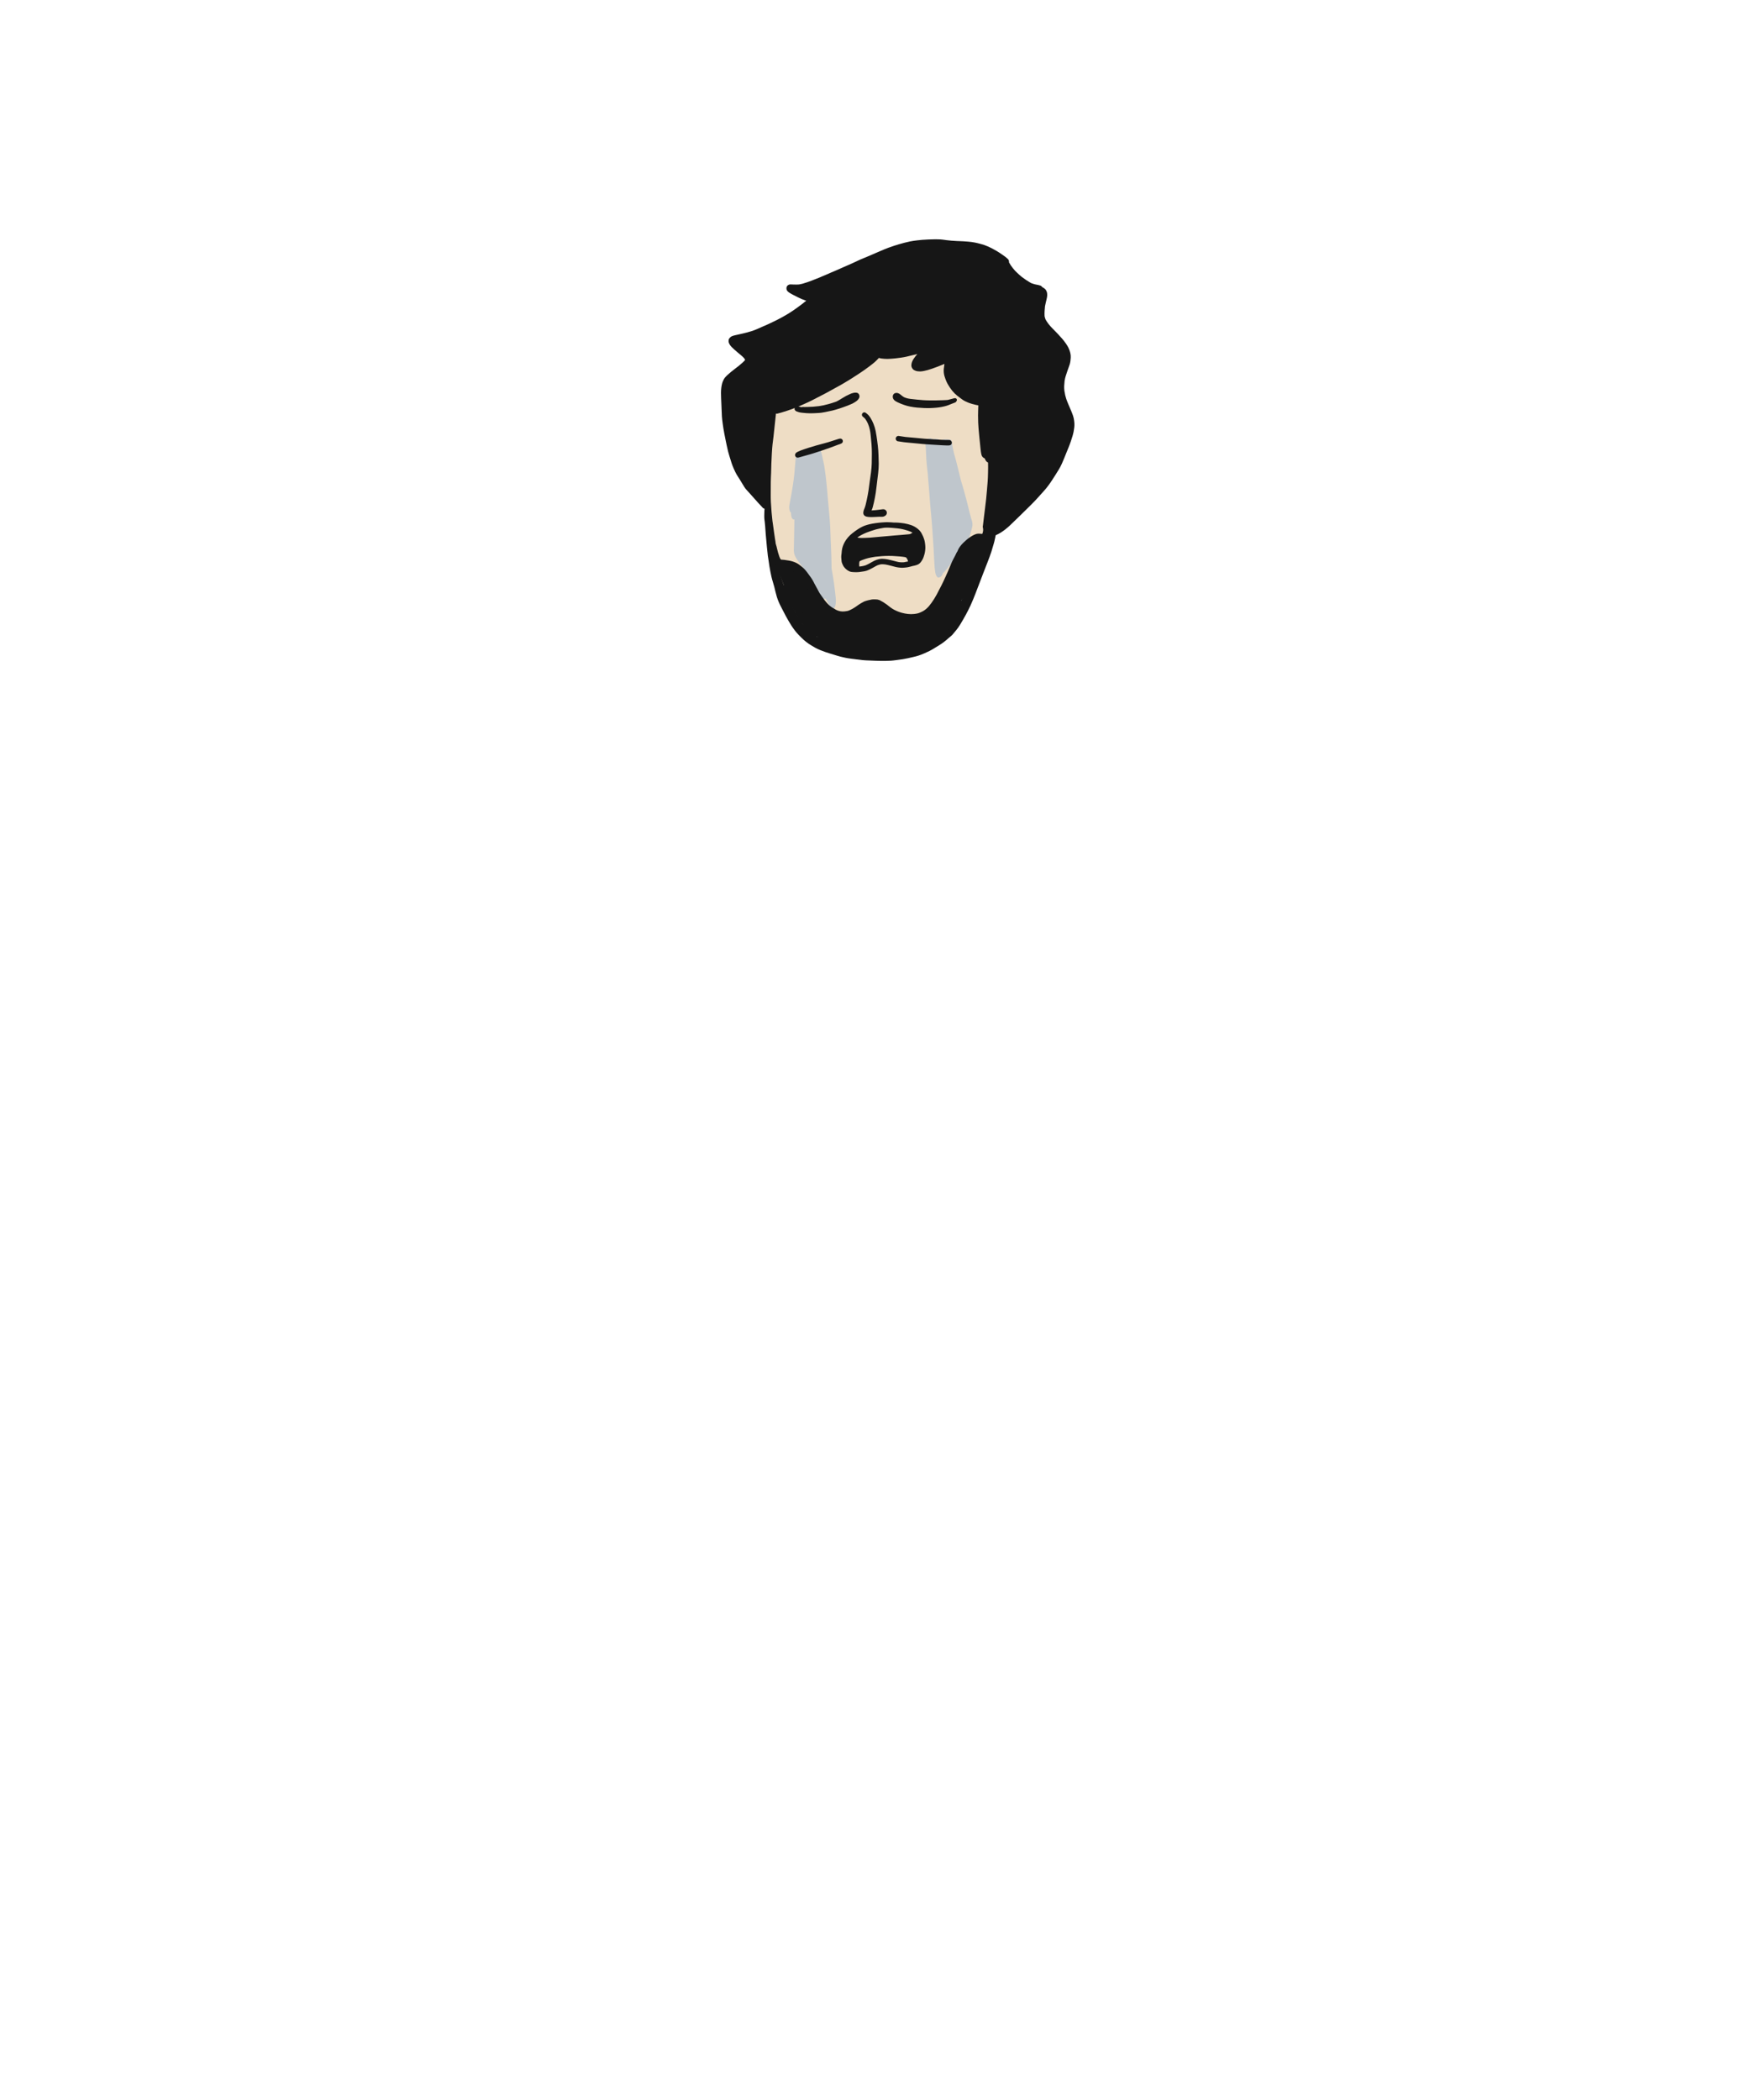 <?xml version="1.0" encoding="UTF-8"?>
<svg width="500px" height="600px" viewBox="0 0 500 600" version="1.1" xmlns="http://www.w3.org/2000/svg" xmlns:xlink="http://www.w3.org/1999/xlink">
    <!-- Generator: Sketch 63.1 (92452) - https://sketch.com -->
    <title>cryingloudly</title>
    <desc>Created with Sketch.</desc>
    <g id="cryingloudly" stroke="none" stroke-width="1" fill="none" fill-rule="evenodd">
        <path d="M254.071,95.26 C264.656,93.94 275.554,97.643 286.767,106.372 C288.402,120.981 288.53,132.838 287.152,141.943 C285.084,155.601 269.376,189.334 248.52,186.758 C232.369,184.763 220.563,163.65 219.655,157.205 C218.782,151.014 218.782,136.861 219.655,114.745 C232.014,103.076 243.486,96.581 254.071,95.26 Z" id="Path-8" fill="#EEDDC5"></path>
        <g id="Group" transform="translate(225, 112)">
            <path d="M8.144,15.605 C8.071,15.756 8.001,15.911 7.935,16.066 C7.909,16.171 7.885,16.275 7.861,16.38 C7.837,16.479 7.814,16.577 7.792,16.676 C7.78,16.675 7.769,16.675 7.757,16.675 C7.595,16.675 7.454,16.777 7.342,16.917 C7.283,16.889 7.223,16.871 7.165,16.867 C7.057,16.86 6.963,16.865 6.855,16.881 C6.739,16.897 6.622,16.914 6.507,16.93 C6.233,16.971 5.96,17.022 5.687,17.072 C5.167,17.167 4.65,17.275 4.138,17.415 C3.885,17.484 3.632,17.573 3.396,17.694 C3.379,17.702 3.362,17.714 3.345,17.728 C3.322,17.707 3.298,17.688 3.272,17.671 C3.032,17.512 2.763,17.631 2.629,17.895 C2.495,18.16 2.393,18.39 2.361,18.699 C2.351,18.8 2.34,18.898 2.331,18.997 C2.32,19.126 2.308,19.255 2.297,19.384 C2.268,19.706 2.241,20.028 2.213,20.349 C2.163,20.926 2.117,21.503 2.071,22.08 C1.98,23.188 1.877,24.301 1.716,25.4 C1.544,26.566 1.376,27.737 1.171,28.897 C1.075,29.435 0.968,29.97 0.863,30.506 C0.783,30.919 0.717,31.333 0.642,31.746 C0.608,31.931 0.578,32.117 0.542,32.301 L0.56,32.223 C0.483,32.622 0.461,33.017 0.527,33.44 C0.578,33.766 0.705,34.299 1.007,34.486 C1.008,34.577 1.011,34.667 1.017,34.757 C1.014,35.096 1.062,35.425 1.161,35.746 C1.273,36.067 1.435,36.38 1.768,36.431 C1.771,36.432 1.774,36.432 1.777,36.433 C1.844,36.443 1.906,36.427 1.964,36.394 C1.95,37.404 1.939,38.415 1.92,39.425 C1.898,40.554 1.88,41.685 1.859,42.814 C1.849,43.338 1.84,43.861 1.825,44.383 C1.82,44.579 1.812,44.774 1.805,44.97 C1.795,45.26 1.826,45.55 1.861,45.838 C1.978,46.787 2.481,47.507 2.983,48.243 C3.243,48.624 3.506,49.002 3.792,49.359 C4.116,49.763 4.432,50.169 4.735,50.591 C5.294,51.368 5.824,52.181 6.303,53.022 C6.535,53.431 6.742,53.861 6.952,54.284 C7.155,54.692 7.352,55.104 7.543,55.519 C7.648,55.755 7.751,55.993 7.848,56.233 C7.974,56.543 8.078,56.861 8.21,57.167 C8.369,57.537 8.525,57.935 8.77,58.246 C8.955,58.48 9.144,58.707 9.382,58.874 C9.446,58.917 9.519,58.946 9.589,58.971 C9.8,59.048 9.998,59.12 10.217,59.151 C10.333,59.167 10.454,59.154 10.569,59.134 C10.679,59.115 10.79,59.071 10.895,59.025 C10.958,59.143 11.02,59.261 11.082,59.378 C11.306,59.8 11.541,60.214 11.781,60.624 C11.893,60.814 12.005,61.005 12.118,61.193 C12.182,61.297 12.245,61.402 12.315,61.502 C12.455,61.706 12.674,62.047 12.95,61.995 C13.036,61.964 13.123,61.933 13.209,61.902 C13.403,61.73 13.537,61.513 13.611,61.248 C13.899,60.349 13.848,59.345 13.743,58.412 C13.708,58.114 13.677,57.815 13.64,57.517 C13.561,56.875 13.484,56.233 13.408,55.591 C13.282,54.519 13.118,53.456 12.935,52.394 C12.818,51.713 12.698,51.032 12.584,50.35 C12.587,49.929 12.584,49.51 12.576,49.091 C12.552,47.892 12.539,46.695 12.475,45.497 C12.417,44.389 12.375,43.281 12.334,42.172 C12.287,40.944 12.259,39.714 12.2,38.485 C12.138,37.158 12.017,35.833 11.899,34.51 C11.801,33.4 11.695,32.292 11.59,31.184 C11.481,30.043 11.413,28.899 11.299,27.76 C11.173,26.504 11.075,25.24 10.908,23.99 C10.82,23.336 10.734,22.681 10.641,22.028 C10.591,21.683 10.54,21.34 10.484,20.997 C10.435,20.694 10.37,20.395 10.3,20.097 C10.177,19.526 10.055,18.955 9.925,18.386 C9.931,18.413 9.938,18.441 9.944,18.469 C9.909,18.314 9.873,18.159 9.837,18.004 C9.808,17.876 9.779,17.748 9.749,17.62 C9.594,16.938 9.465,16.215 9.142,15.6 C9.031,15.391 8.869,15.273 8.656,15.246 C8.438,15.28 8.254,15.372 8.144,15.605" id="Fill-1" fill="#93B1D2" opacity="0.514"></path>
            <path d="M44.503,50.267 C44.502,50.261 44.502,50.256 44.502,50.251 C44.502,50.258 44.503,50.264 44.503,50.271 C44.503,50.27 44.503,50.268 44.503,50.267 M45.846,42.741 C45.863,42.81 45.879,42.879 45.896,42.948 C45.895,42.951 45.895,42.953 45.894,42.957 L45.885,42.975 C45.88,42.985 45.875,42.994 45.869,43.004 C45.862,42.916 45.854,42.829 45.846,42.741 M41.071,35.409 C41.084,35.564 41.096,35.721 41.109,35.876 C41.096,35.721 41.084,35.565 41.071,35.409 M40.606,13.26 C40.585,13.272 40.564,13.287 40.545,13.302 C40.43,13.291 40.317,13.291 40.215,13.319 C39.989,13.385 39.936,13.425 39.776,13.608 C39.674,13.724 39.623,13.868 39.555,14.004 C39.458,14.199 39.419,14.658 39.424,14.863 C39.43,15.091 39.452,15.316 39.471,15.544 C39.489,15.762 39.508,15.981 39.528,16.2 C39.584,17.169 39.604,18.139 39.658,19.108 C39.721,20.218 39.847,21.327 39.972,22.431 C40.009,22.759 40.047,23.086 40.086,23.414 C40.13,24.267 40.202,25.119 40.279,25.97 C40.343,26.673 40.4,27.376 40.458,28.078 C40.457,28.072 40.456,28.065 40.455,28.058 C40.642,30.675 40.855,33.287 41.111,35.899 C41.183,36.808 41.255,37.717 41.334,38.627 C41.486,40.623 41.615,42.621 41.733,44.619 C41.792,45.614 41.834,46.61 41.888,47.605 C41.95,48.742 41.99,49.881 42.146,51.01 C42.239,51.686 42.32,52.454 42.87,52.926 C43.005,53.042 43.174,53.019 43.323,52.975 C43.465,52.932 43.628,52.892 43.749,52.799 C44.108,52.524 44.338,52.112 44.442,51.675 C44.486,51.661 44.534,51.639 44.592,51.608 C44.704,51.546 44.783,51.415 44.874,51.32 C44.83,51.366 44.785,51.412 44.741,51.459 C45.923,50.223 46.813,48.742 47.978,47.49 C48.322,47.141 48.676,46.8 49.006,46.437 C49.359,46.049 49.659,45.629 49.958,45.199 C50.244,44.786 50.515,44.363 50.78,43.937 C51.102,43.421 51.334,42.841 51.571,42.282 C51.765,41.825 51.954,41.367 52.119,40.897 C52.275,40.456 52.391,40.001 52.517,39.55 C52.68,38.964 52.859,38.408 52.849,37.791 C52.843,37.418 52.795,37.053 52.666,36.702 C52.653,36.668 52.642,36.634 52.632,36.6 C52.602,36.491 52.562,36.385 52.526,36.277 C52.41,35.933 52.328,35.577 52.233,35.226 C52.113,34.771 51.994,34.317 51.874,33.862 C51.765,33.419 51.668,32.974 51.559,32.531 C51.409,31.913 51.248,31.296 51.086,30.68 C51.088,30.686 51.089,30.692 51.09,30.697 C51.088,30.688 51.086,30.68 51.084,30.671 C51.073,30.632 51.063,30.594 51.053,30.556 C51.057,30.569 51.06,30.582 51.064,30.596 C50.818,29.646 50.564,28.699 50.293,27.755 C50.044,26.887 49.764,26.029 49.523,25.157 C49.222,23.911 48.91,22.668 48.61,21.421 C48.433,20.684 48.254,19.949 48.05,19.218 C47.896,18.665 47.726,18.114 47.574,17.559 C47.312,16.482 47.112,15.385 46.927,14.292 C46.897,14.117 46.809,13.819 46.658,13.635 C46.562,13.642 46.462,13.635 46.363,13.615 C46.347,13.612 46.332,13.609 46.316,13.605 C46.266,13.599 46.217,13.592 46.168,13.586 L46.22,13.593 C46.039,13.57 45.859,13.545 45.678,13.519 C45.433,13.506 45.187,13.505 44.943,13.523 C44.732,13.564 44.521,13.578 44.309,13.578 C44.294,13.71 44.288,13.842 44.289,13.975 C44.204,13.9 44.104,13.851 43.986,13.857 C43.713,13.869 43.546,14.065 43.427,14.285 C43.395,14.11 43.351,13.936 43.299,13.772 C43.271,13.681 43.237,13.594 43.199,13.509 C42.809,13.472 42.421,13.421 42.034,13.364 C42.007,13.416 41.98,13.476 41.952,13.551 C41.946,13.566 41.941,13.581 41.936,13.595 C41.82,13.501 41.684,13.457 41.533,13.417 C41.423,13.388 41.312,13.373 41.201,13.363 C41.095,13.259 40.981,13.186 40.847,13.186 C40.774,13.186 40.694,13.208 40.606,13.26" id="Fill-3" fill="#93B1D2" opacity="0.514"></path>
            <path d="M32.816,1.159 C32.823,1.164 32.831,1.17 32.838,1.175 C32.831,1.17 32.823,1.164 32.816,1.159 M32.635,1.021 C32.652,1.034 32.669,1.048 32.687,1.061 C32.669,1.048 32.652,1.034 32.635,1.021 M32.553,0.958 C32.562,0.965 32.572,0.972 32.581,0.98 C32.579,0.977 32.576,0.975 32.573,0.973 C32.566,0.968 32.56,0.963 32.553,0.958 M30.829,0.297 C30.448,0.39 30.181,0.69 30.098,1.068 C30.009,1.476 30.131,1.901 30.4,2.216 C30.686,2.552 31.097,2.766 31.492,2.955 C32.078,3.234 32.689,3.478 33.303,3.69 C33.88,3.889 34.469,4.062 35.071,4.171 C35.72,4.287 36.374,4.397 37.031,4.452 C37.685,4.507 38.337,4.552 38.993,4.58 C40.223,4.635 41.46,4.596 42.684,4.468 C43.625,4.37 44.569,4.196 45.477,3.927 C45.917,3.796 46.337,3.602 46.762,3.433 C46.959,3.354 47.157,3.276 47.356,3.202 C47.454,3.166 47.552,3.129 47.649,3.093 C47.828,3.026 48.02,2.965 48.149,2.817 C48.2,2.758 48.242,2.693 48.27,2.624 C48.321,2.565 48.359,2.494 48.387,2.419 C48.465,2.205 48.343,1.952 48.154,1.841 C47.84,1.658 47.44,1.832 47.122,1.922 C46.692,2.044 46.259,2.153 45.826,2.261 C45.679,2.277 45.533,2.291 45.386,2.299 C45.056,2.317 44.726,2.336 44.396,2.346 C43.74,2.366 43.085,2.386 42.428,2.398 C41.843,2.408 41.256,2.41 40.671,2.4 C40.036,2.39 39.403,2.377 38.769,2.332 C37.554,2.246 36.342,2.113 35.133,1.971 C34.819,1.928 34.505,1.882 34.198,1.802 C33.926,1.731 33.66,1.631 33.397,1.529 C33.215,1.442 33.049,1.333 32.887,1.213 C32.801,1.145 32.713,1.08 32.626,1.014 C32.401,0.834 32.182,0.641 31.934,0.491 C31.698,0.349 31.412,0.262 31.13,0.262 C31.028,0.262 30.927,0.274 30.829,0.297" id="Fill-213" fill="#161616"></path>
            <path d="M19.402,0.183 C19.202,0.186 18.996,0.223 18.799,0.262 C18.441,0.333 18.113,0.479 17.778,0.621 C17.797,0.613 17.816,0.605 17.835,0.597 C17.066,0.925 16.328,1.329 15.624,1.779 C15.25,2.019 14.869,2.246 14.481,2.463 C14.301,2.563 14.118,2.656 13.933,2.745 C13.808,2.789 13.683,2.832 13.557,2.875 C13.254,2.979 12.951,3.086 12.642,3.178 C12.296,3.28 11.948,3.379 11.601,3.48 C10.742,3.728 9.864,3.897 8.982,4.037 C8.938,4.042 8.894,4.046 8.851,4.05 C8.328,4.102 7.805,4.17 7.281,4.21 C6.723,4.251 6.164,4.267 5.604,4.282 C5.359,4.288 5.112,4.297 4.867,4.29 C4.728,4.286 4.589,4.282 4.45,4.279 C4.329,4.276 4.209,4.284 4.089,4.307 C4.041,4.313 3.995,4.325 3.951,4.344 C3.802,4.315 3.655,4.28 3.509,4.235 C3.406,4.203 3.303,4.169 3.203,4.131 C3.16,4.115 3.118,4.099 3.075,4.085 C2.9,4.03 2.744,4.056 2.569,4.08 C2.391,4.104 2.212,4.273 2.125,4.42 C2.035,4.575 1.98,4.818 2.051,4.991 C2.111,5.138 2.129,5.21 2.244,5.324 C2.302,5.382 2.385,5.439 2.461,5.481 C2.528,5.517 2.597,5.547 2.668,5.572 C2.864,5.658 3.069,5.724 3.276,5.779 C3.63,5.873 3.997,5.908 4.361,5.948 C5.052,6.026 5.749,6.082 6.446,6.087 C7.142,6.093 7.839,6.052 8.534,6.015 C8.914,5.994 9.295,5.975 9.673,5.922 C10.019,5.873 10.361,5.81 10.705,5.747 C11.405,5.617 12.103,5.47 12.797,5.306 C13.445,5.153 14.081,4.951 14.718,4.756 C15.425,4.538 16.116,4.281 16.809,4.024 C17.16,3.894 17.511,3.759 17.854,3.609 C18.173,3.469 18.494,3.335 18.8,3.169 C19.107,3.004 19.4,2.825 19.679,2.616 C19.816,2.514 19.943,2.407 20.061,2.284 C20.148,2.193 20.221,2.088 20.295,1.988 C20.407,1.837 20.494,1.674 20.54,1.49 C20.614,1.198 20.544,0.888 20.399,0.63 C20.281,0.422 20.039,0.264 19.809,0.218 C19.687,0.193 19.564,0.183 19.44,0.183 C19.428,0.183 19.415,0.183 19.402,0.183" id="Fill-215" fill="#161616"></path>
            <path d="M15.09,13.312 C14.881,13.316 14.683,13.372 14.487,13.434 C14.295,13.494 14.104,13.554 13.913,13.615 C13.521,13.739 13.129,13.867 12.737,13.993 C12.388,14.104 12.039,14.215 11.69,14.325 C11.298,14.449 10.897,14.549 10.502,14.66 C9.724,14.878 8.941,15.077 8.163,15.293 C7.47,15.487 6.781,15.696 6.095,15.916 C5.628,16.066 5.158,16.209 4.695,16.374 C4.417,16.474 4.138,16.573 3.859,16.673 C3.587,16.77 3.321,16.892 3.06,17.013 C2.928,17.074 2.798,17.141 2.672,17.215 C2.593,17.272 2.514,17.332 2.437,17.393 C2.379,17.468 2.321,17.543 2.263,17.619 C2.194,17.737 2.16,17.865 2.159,18.002 C2.16,18.14 2.194,18.268 2.263,18.386 C2.33,18.5 2.421,18.591 2.536,18.658 C2.724,18.769 2.913,18.773 3.121,18.735 C3.3,18.703 3.479,18.638 3.655,18.589 C3.841,18.538 4.028,18.485 4.214,18.433 C4.587,18.328 4.96,18.223 5.332,18.117 C6.031,17.917 6.737,17.735 7.429,17.51 C8.173,17.267 8.92,17.027 9.663,16.781 C10.508,16.5 11.347,16.21 12.186,15.912 C12.948,15.641 13.703,15.35 14.458,15.06 C14.798,14.953 15.15,14.848 15.458,14.673 C15.743,14.513 15.88,14.161 15.794,13.849 C15.709,13.542 15.419,13.312 15.099,13.312 C15.096,13.312 15.093,13.312 15.09,13.312" id="Fill-237" fill="#161616"></path>
            <path d="M31.302,12.656 C31.128,12.757 30.999,12.925 30.946,13.119 C30.891,13.319 30.919,13.538 31.024,13.717 C31.118,13.878 31.298,14.039 31.487,14.074 C32.078,14.18 32.671,14.259 33.265,14.34 C33.685,14.397 34.104,14.433 34.527,14.468 C35.424,14.543 36.318,14.631 37.214,14.721 C37.986,14.8 38.761,14.883 39.537,14.931 C40.357,14.983 41.179,15.03 41.999,15.085 C42.759,15.137 43.519,15.185 44.279,15.221 C44.648,15.239 45.016,15.255 45.384,15.268 C45.725,15.28 46.058,15.29 46.395,15.23 C46.525,15.193 46.639,15.127 46.735,15.031 C46.879,14.888 46.961,14.69 46.961,14.486 C46.961,14.073 46.61,13.707 46.19,13.715 C45.5,13.731 44.812,13.699 44.123,13.662 C43.318,13.618 42.513,13.565 41.709,13.515 C40.866,13.463 40.021,13.419 39.179,13.352 C38.345,13.284 37.514,13.201 36.681,13.116 C35.689,13.016 34.695,12.931 33.7,12.847 C33.099,12.765 32.498,12.686 31.9,12.578 C31.825,12.564 31.752,12.556 31.681,12.556 C31.551,12.556 31.426,12.583 31.302,12.656" id="Fill-239" fill="#161616"></path>
            <path d="M20.521,49.877 C20.498,49.673 20.485,49.503 20.481,49.34 C20.474,49.103 20.502,48.855 20.527,48.637 C20.544,48.547 20.566,48.459 20.592,48.375 C20.82,48.229 21.079,48.122 21.33,48.018 L21.363,48.004 L21.483,47.961 C22.037,47.759 22.61,47.551 23.193,47.423 C23.503,47.356 23.87,47.278 24.238,47.213 C24.541,47.158 24.846,47.111 25.151,47.064 C25.703,47.003 26.357,46.935 27.024,46.892 C27.657,46.851 28.308,46.83 28.959,46.829 C29.275,46.829 29.613,46.83 29.952,46.844 C30.2,46.854 30.448,46.872 30.696,46.89 L30.881,46.904 C31.029,46.914 31.177,46.923 31.325,46.933 C31.805,46.963 32.301,46.994 32.787,47.057 L32.766,47.054 L32.787,47.057 L32.787,47.057 L32.844,47.065 L32.872,47.069 L32.831,47.059 L32.905,47.073 L32.98,47.082 L32.985,47.084 L33.03,47.09 L33.046,47.092 C33.045,47.092 33.044,47.092 33.044,47.092 L33.044,47.092 L33.065,47.093 L33.064,47.094 C33.063,47.094 33.056,47.093 33.054,47.093 C33.053,47.093 33.053,47.093 33.053,47.093 C33.053,47.093 33.053,47.093 33.053,47.093 L33.064,47.095 L33.064,47.095 L33.088,47.098 L33.068,47.091 C33.068,47.091 33.091,47.094 33.09,47.094 L33.109,47.101 L33.147,47.106 C33.362,47.134 33.585,47.164 33.791,47.232 C33.813,47.244 33.836,47.256 33.858,47.27 C33.91,47.318 33.959,47.37 34.007,47.424 C34.091,47.538 34.187,47.675 34.265,47.828 C34.332,48.006 34.391,48.2 34.445,48.421 L34.329,48.44 C34.251,48.454 34.173,48.468 34.095,48.482 C33.901,48.519 33.708,48.557 33.514,48.595 L33.252,48.646 C33.105,48.655 32.957,48.66 32.809,48.66 L32.782,48.66 C32.748,48.66 32.714,48.66 32.679,48.661 L32.656,48.661 L32.633,48.661 C32.556,48.661 32.478,48.661 32.402,48.654 C32.269,48.643 32.137,48.632 32.004,48.622 C31.901,48.606 31.798,48.59 31.695,48.574 C31.593,48.558 31.492,48.533 31.391,48.508 L31.274,48.479 C31.049,48.427 30.827,48.368 30.605,48.308 L30.431,48.262 C30.213,48.204 29.994,48.15 29.775,48.096 L29.571,48.045 L29.369,47.994 C29.178,47.944 28.98,47.893 28.783,47.857 L28.554,47.816 L28.324,47.774 C28.173,47.747 28.015,47.73 27.863,47.715 C27.8,47.708 27.737,47.702 27.674,47.695 C27.464,47.671 27.254,47.658 27.048,47.658 C26.977,47.658 26.906,47.66 26.835,47.663 C26.419,47.68 25.971,47.772 25.467,47.944 C25.006,48.1 24.58,48.321 24.082,48.605 C23.8,48.766 23.517,48.924 23.232,49.081 C22.931,49.247 22.619,49.385 22.272,49.535 C21.849,49.691 21.394,49.757 20.953,49.821 L20.828,49.839 L20.751,49.849 C20.674,49.859 20.598,49.868 20.521,49.877 M21.201,41.705 C20.878,41.705 20.612,41.692 20.364,41.665 C20.202,41.638 20.079,41.612 19.967,41.581 L19.994,41.565 L20.101,41.486 C20.404,41.262 20.749,41.045 21.158,40.825 C21.576,40.6 22.018,40.409 22.446,40.224 L22.549,40.18 C23.398,39.862 24.167,39.581 24.96,39.355 L25.11,39.311 C25.249,39.27 25.392,39.228 25.535,39.196 L26.294,39.025 C26.624,38.95 26.966,38.896 27.296,38.844 L27.518,38.809 L27.651,38.793 L27.783,38.777 C27.974,38.769 28.166,38.762 28.358,38.755 C28.402,38.753 28.444,38.753 28.486,38.753 C28.62,38.753 28.754,38.759 28.888,38.766 C28.965,38.77 29.042,38.774 29.118,38.776 C29.365,38.784 29.589,38.796 29.804,38.813 C30.355,38.854 30.9,38.909 31.407,38.963 L31.905,39.03 L32.195,39.068 L32.195,39.067 L32.199,39.069 L32.248,39.075 L32.351,39.098 L32.427,39.114 L32.653,39.159 L32.879,39.204 C33.041,39.236 33.203,39.279 33.359,39.32 L33.48,39.353 C34.067,39.506 34.593,39.676 35.087,39.871 C35.309,39.97 35.523,40.078 35.72,40.191 L35.692,40.213 C35.52,40.332 35.318,40.444 35.077,40.555 C34.993,40.586 34.919,40.608 34.844,40.624 C34.403,40.673 33.952,40.712 33.517,40.75 C33.263,40.772 33.01,40.794 32.756,40.818 C32.293,40.862 31.821,40.897 31.364,40.932 C31.115,40.95 30.867,40.969 30.619,40.989 C30.015,41.038 29.402,41.097 28.809,41.154 C27.989,41.234 27.14,41.316 26.304,41.371 C25.838,41.402 25.366,41.444 24.9,41.498 C24.393,41.557 23.884,41.594 23.453,41.624 C22.984,41.655 22.567,41.675 22.178,41.684 L21.907,41.691 C21.672,41.698 21.436,41.705 21.201,41.705 M28.467,37.197 C28.451,37.197 28.436,37.197 28.421,37.197 L28.155,37.206 L27.888,37.216 C27.289,37.236 26.684,37.296 26.098,37.354 L26.064,37.357 C25.464,37.416 24.878,37.511 24.23,37.619 C24.133,37.636 24.036,37.657 23.939,37.678 C23.888,37.69 23.837,37.701 23.786,37.711 L23.67,37.734 C23.583,37.751 23.496,37.767 23.41,37.79 L23.317,37.814 C22.924,37.918 22.517,38.025 22.125,38.168 C21.815,38.281 21.527,38.408 21.268,38.543 C21.221,38.568 21.173,38.592 21.125,38.616 C21.03,38.664 20.934,38.713 20.842,38.766 L20.659,38.874 C20.479,38.979 20.293,39.087 20.116,39.205 C19.898,39.349 19.611,39.541 19.329,39.745 C19.035,39.958 18.751,40.18 18.462,40.409 C17.591,41.098 16.859,41.951 16.343,42.876 C16.163,43.198 16.002,43.556 15.834,44.004 C15.686,44.394 15.587,44.822 15.52,45.35 C15.481,45.657 15.458,45.956 15.442,46.207 C15.416,46.352 15.394,46.496 15.379,46.636 C15.34,46.989 15.347,47.353 15.399,47.749 C15.399,47.749 15.399,47.777 15.399,47.777 C15.405,47.986 15.425,48.201 15.462,48.432 C15.492,48.621 15.548,48.808 15.643,49.04 C15.742,49.279 15.832,49.473 15.926,49.652 C16.025,49.838 16.163,50.006 16.297,50.169 L16.333,50.213 C16.469,50.378 16.635,50.537 16.84,50.699 C16.97,50.824 17.134,50.94 17.359,51.062 C17.523,51.166 17.708,51.254 17.926,51.33 C18.091,51.388 18.268,51.407 18.44,51.425 C18.608,51.443 18.762,51.452 18.918,51.461 C19.157,51.474 19.376,51.481 19.587,51.481 C19.952,51.481 20.284,51.461 20.603,51.422 C21.112,51.358 21.539,51.3 21.969,51.222 C22.203,51.179 22.428,51.122 22.64,51.053 C22.771,51.01 22.899,50.951 23.023,50.894 C23.068,50.874 23.113,50.853 23.158,50.834 L23.205,50.813 C23.352,50.747 23.499,50.681 23.644,50.611 C23.932,50.469 24.223,50.315 24.509,50.152 L24.668,50.061 C25.004,49.869 25.352,49.67 25.711,49.508 C26.026,49.385 26.355,49.291 26.689,49.231 C26.802,49.22 26.918,49.215 27.042,49.215 C27.345,49.215 27.637,49.245 27.961,49.282 L28.048,49.297 C28.268,49.337 28.496,49.377 28.717,49.432 L29.124,49.534 L29.53,49.635 C29.848,49.716 30.165,49.798 30.483,49.883 C30.592,49.913 30.702,49.94 30.812,49.966 C30.857,49.976 30.901,49.987 30.946,49.999 C31.047,50.024 31.151,50.05 31.255,50.066 L31.492,50.103 L31.73,50.14 C31.901,50.167 32.076,50.18 32.246,50.193 L32.365,50.203 C32.486,50.212 32.614,50.217 32.744,50.217 C32.872,50.217 33.005,50.213 33.14,50.204 C33.351,50.19 33.569,50.177 33.786,50.148 L34.021,50.116 L34.256,50.084 C34.346,50.071 34.438,50.05 34.526,50.029 C34.568,50.019 34.609,50.009 34.65,50.001 C34.746,49.98 34.842,49.956 34.938,49.932 C34.993,49.919 35.048,49.905 35.103,49.892 C35.196,49.87 35.289,49.844 35.381,49.818 L35.505,49.784 C35.57,49.766 35.635,49.748 35.7,49.728 C36.144,49.649 36.503,49.562 36.829,49.455 C37.064,49.378 37.277,49.284 37.462,49.175 C37.535,49.133 37.601,49.078 37.664,49.024 L37.729,48.972 C37.782,48.928 37.832,48.882 37.88,48.834 C38.032,48.683 38.165,48.5 38.274,48.341 C38.539,47.959 38.73,47.595 38.859,47.228 C38.969,46.916 39.058,46.606 39.131,46.345 C39.215,46.041 39.278,45.713 39.329,45.311 C39.352,45.133 39.364,44.953 39.375,44.779 L39.381,44.701 C39.398,44.439 39.38,44.171 39.362,43.913 L39.359,43.859 C39.353,43.77 39.342,43.681 39.332,43.593 L39.318,43.464 C39.274,43.052 39.218,42.72 39.141,42.421 C39.109,42.296 39.069,42.173 39.029,42.051 L38.983,41.909 C38.875,41.573 38.749,41.261 38.607,40.983 C38.581,40.931 38.552,40.878 38.522,40.828 C38.488,40.748 38.453,40.668 38.417,40.589 C38.251,40.224 38.006,39.865 37.688,39.524 C37.418,39.233 37.096,38.996 36.734,38.738 C36.407,38.507 36.029,38.306 35.578,38.124 C35.419,38.06 35.253,38.009 35.092,37.959 L35.012,37.934 C34.773,37.861 34.571,37.801 34.364,37.747 C33.702,37.569 33.04,37.481 32.479,37.418 L32.385,37.407 C32.13,37.378 31.867,37.349 31.605,37.336 L31.407,37.326 C31.22,37.316 31.027,37.306 30.838,37.306 C30.8,37.306 30.762,37.306 30.724,37.307 C30.643,37.309 30.563,37.311 30.482,37.313 C30.194,37.288 29.908,37.265 29.621,37.243 C29.414,37.228 29.204,37.222 29,37.216 L28.751,37.208 C28.711,37.207 28.671,37.205 28.63,37.203 C28.576,37.2 28.521,37.197 28.467,37.197" id="Fill-241" fill="#161616"></path>
        </g>
        <g id="Group-77" transform="translate(206, 68)" fill="#161616">
            <g id="Group-76" transform="translate(0, 0.149)">
                <path d="M44.637,57.844 C44.639,57.86 44.642,57.877 44.644,57.894 C44.633,57.818 44.623,57.741 44.613,57.666 C44.621,57.725 44.629,57.784 44.637,57.844 M42.032,53.004 C42.045,53.033 42.057,53.062 42.069,53.091 C42.056,53.063 42.044,53.033 42.032,53.004 M40.462,49.862 C40.333,49.991 40.259,50.169 40.259,50.351 C40.259,50.515 40.326,50.734 40.462,50.84 C40.726,51.047 40.982,51.261 41.201,51.515 C41.532,51.967 41.794,52.459 42.017,52.972 C42.227,53.501 42.415,54.051 42.519,54.611 C42.561,54.849 42.606,55.086 42.651,55.324 C42.681,55.553 42.712,55.782 42.742,56.011 C42.74,55.992 42.737,55.974 42.735,55.956 C42.835,56.888 42.919,57.823 43.002,58.756 C43.082,59.654 43.1,60.557 43.103,61.457 C43.105,62.386 43.092,63.316 43.07,64.244 C43.049,65.114 42.962,65.975 42.857,66.839 C42.721,67.826 42.573,68.81 42.44,69.798 L42.479,69.515 C42.418,69.957 42.359,70.398 42.301,70.839 C42.314,70.745 42.327,70.651 42.34,70.555 C42.277,71.016 42.215,71.477 42.155,71.938 C42.021,72.843 41.848,73.741 41.657,74.637 C41.556,75.115 41.445,75.594 41.329,76.069 C41.235,76.452 41.113,76.815 40.968,77.177 C40.893,77.346 40.818,77.515 40.772,77.694 C40.753,77.764 40.739,77.836 40.724,77.906 C40.694,78.052 40.655,78.234 40.655,78.375 C40.653,78.744 40.829,79.108 41.161,79.294 C41.47,79.467 41.798,79.519 42.146,79.554 C42.646,79.604 43.147,79.594 43.649,79.57 C44.174,79.544 44.697,79.513 45.222,79.496 C45.462,79.489 45.702,79.5 45.942,79.504 C46.117,79.506 46.306,79.491 46.47,79.433 C46.741,79.34 46.861,79.257 47.083,79.079 C47.21,78.952 47.298,78.802 47.346,78.63 C47.418,78.367 47.381,78.08 47.243,77.844 C47.022,77.466 46.594,77.289 46.174,77.36 C45.813,77.39 45.456,77.446 45.098,77.499 C44.764,77.541 44.428,77.583 44.092,77.613 C43.733,77.644 43.372,77.678 43.012,77.693 C43.147,77.398 43.261,77.092 43.345,76.783 C43.591,75.888 43.792,74.985 43.966,74.074 C44.059,73.588 44.149,73.103 44.217,72.615 C44.294,72.058 44.359,71.501 44.43,70.944 C44.542,70.07 44.633,69.194 44.747,68.32 C44.86,67.447 44.963,66.57 45.021,65.69 C45.051,65.24 45.063,64.796 45.067,64.345 C45.07,63.905 45.043,63.459 45.03,63.018 C45.008,62.209 44.99,61.398 44.934,60.592 C44.868,59.671 44.758,58.759 44.637,57.844 C44.508,56.892 44.368,55.944 44.187,54.998 C44.056,54.315 43.836,53.638 43.585,52.992 C43.341,52.366 43.044,51.764 42.681,51.198 C42.511,50.933 42.317,50.682 42.11,50.444 C41.917,50.222 41.669,50.042 41.438,49.862 C41.286,49.745 41.151,49.661 40.949,49.661 C40.766,49.661 40.59,49.735 40.462,49.862" id="Fill-12"></path>
                <g id="Group-16">
                    <path d="M48.408,34.36 C48.558,34.347 48.707,34.337 48.858,34.327 C49.154,34.306 49.522,34.282 49.869,34.238 L49.921,34.231 C50.955,34.107 52.023,33.98 53.056,33.739 L53.093,33.729 C53.959,33.527 55.037,33.273 56.055,33.008 C56.07,33.004 56.084,32.999 56.099,32.996 C55.919,33.191 55.746,33.404 55.566,33.641 C55.182,34.142 54.818,34.643 54.582,35.248 C54.468,35.533 54.409,35.834 54.384,36.225 C54.374,36.353 54.419,36.56 54.467,36.71 C54.528,36.913 54.628,37.091 54.792,37.284 C55.025,37.561 55.329,37.68 55.649,37.806 C55.827,37.877 56.028,37.902 56.219,37.927 L56.312,37.937 C56.512,37.961 56.711,37.974 56.915,37.974 C57.3,37.972 57.655,37.901 57.999,37.833 L58.089,37.814 C58.379,37.757 58.698,37.68 59.092,37.573 C59.497,37.462 59.896,37.328 60.27,37.199 C60.859,36.994 61.413,36.791 61.968,36.579 C62.594,36.337 63.216,36.087 63.837,35.832 C63.75,36.383 63.695,36.824 63.656,37.257 C63.588,37.956 63.66,38.693 63.857,39.332 C64.034,39.908 64.206,40.382 64.399,40.823 C64.674,41.456 65.04,42.042 65.395,42.58 C65.826,43.23 66.271,43.779 66.758,44.258 C67.191,44.685 67.682,45.064 68.151,45.411 L68.888,45.961 C69.401,46.347 69.955,46.606 70.628,46.879 C71.354,47.171 72.119,47.366 72.707,47.503 C72.975,47.565 73.245,47.622 73.518,47.668 C73.511,47.918 73.502,48.174 73.493,48.43 L73.489,48.582 L73.477,48.931 L73.473,49.065 L73.468,49.19 C73.455,49.651 73.442,50.114 73.442,50.573 C73.441,51.263 73.452,51.916 73.479,52.574 C73.497,53.065 73.534,53.56 73.57,54.039 L73.596,54.381 C73.65,55.177 73.734,55.985 73.815,56.767 C73.86,57.186 73.903,57.598 73.943,58.01 C73.998,58.586 74.056,59.162 74.117,59.738 L74.131,59.881 C74.198,60.532 74.269,61.206 74.441,61.857 C74.556,62.298 74.906,62.669 75.355,62.826 C75.396,62.933 75.441,63.045 75.492,63.153 C75.634,63.464 75.889,63.863 76.294,63.995 L76.297,64.118 L76.304,64.249 C76.33,64.942 76.317,65.647 76.304,66.33 L76.304,66.379 L76.297,66.791 C76.28,67.804 76.245,68.651 76.188,69.457 C76.156,69.897 76.118,70.336 76.079,70.776 L76.062,70.972 C76.03,71.346 75.997,71.718 75.972,72.094 C75.86,73.664 75.663,75.252 75.473,76.788 L75.414,77.28 C75.289,78.217 75.179,79.154 75.068,80.092 C74.994,80.722 74.92,81.351 74.843,81.979 C74.824,82.102 74.802,82.227 74.779,82.355 C74.792,82.402 74.804,82.45 74.813,82.5 C74.923,83.098 74.941,83.304 74.816,83.898 C74.664,84.623 74.111,85.317 73.473,85.679 C73.223,85.82 72.948,85.93 72.678,86.036 C71.367,86.631 70.137,87.356 68.976,88.208 C68.593,88.521 68.209,88.836 67.856,89.184 C67.695,89.342 67.535,89.5 67.372,89.658 C67.346,89.715 67.318,89.771 67.292,89.829 C67.012,90.425 66.69,91.003 66.381,91.586 C66.151,92.018 65.947,92.462 65.752,92.912 C65.673,93.106 65.594,93.3 65.517,93.495 C65.089,94.567 64.623,95.62 64.14,96.668 C63.763,97.485 63.396,98.312 62.981,99.111 C62.522,99.996 62.07,100.885 61.603,101.765 C61.168,102.589 60.656,103.37 60.117,104.13 C59.702,104.714 59.233,105.291 58.694,105.766 C58.258,106.149 57.79,106.455 57.265,106.693 C56.962,106.829 56.583,107.01 56.247,107.093 C55.889,107.181 55.542,107.228 55.172,107.271 C54.019,107.403 52.793,107.241 51.678,106.939 C50.893,106.728 50.139,106.42 49.421,106.04 C48.684,105.648 48.04,105.116 47.39,104.595 C46.733,104.112 46.041,103.677 45.31,103.313 C45.105,103.242 44.897,103.184 44.685,103.14 C44.186,103.097 43.683,103.078 43.185,103.116 C42.418,103.248 41.649,103.434 40.917,103.7 C40.605,103.855 40.303,104.032 40,104.204 C39.497,104.486 39.038,104.833 38.567,105.165 C38.211,105.415 37.846,105.641 37.464,105.846 C37.312,105.927 37.16,106.006 37.003,106.079 C36.793,106.176 36.423,106.359 36.149,106.414 C35.876,106.469 35.628,106.497 35.337,106.534 C34.478,106.648 33.642,106.468 32.871,106.088 C32.695,106.002 32.54,105.879 32.373,105.779 C32.225,105.689 32.067,105.619 31.919,105.529 C30.639,104.753 29.736,103.586 28.904,102.365 C28.469,101.726 28.01,101.105 27.571,100.47 C27.144,99.852 26.758,99.208 26.313,98.606 C25.63,97.739 24.928,96.883 24.193,96.059 C23.779,95.595 23.317,95.177 22.855,94.759 C22.462,94.401 22.067,94.047 21.66,93.708 C21.476,93.582 21.292,93.463 21.097,93.355 C20.459,93.142 19.795,93.034 19.135,92.909 C18.773,92.839 18.412,92.704 18.089,92.511 C17.422,92.228 16.921,91.645 16.681,90.923 C16.406,90.103 16.148,89.291 15.974,88.442 C15.919,88.173 15.863,87.899 15.762,87.643 C15.629,87.305 15.58,86.938 15.554,86.571 C15.521,86.372 15.488,86.175 15.455,85.978 L15.442,85.894 L15.414,85.726 C15.306,85.083 15.218,84.434 15.136,83.807 L15.063,83.266 C14.989,82.703 14.908,82.139 14.827,81.576 L14.696,80.655 C14.508,79.075 14.365,77.371 14.248,75.29 C14.206,74.554 14.208,73.806 14.208,73.08 L14.21,72.418 C14.208,71.501 14.208,70.583 14.221,69.665 C14.231,68.762 14.27,67.859 14.312,67.015 C14.336,66.476 14.348,65.938 14.358,65.399 L14.364,65.13 C14.37,64.861 14.377,64.592 14.386,64.322 C14.415,63.365 14.46,62.421 14.519,61.514 L14.551,61.004 L14.557,60.902 C14.602,60.218 14.647,59.511 14.724,58.815 C14.928,57.347 15.082,55.879 15.23,54.461 L15.239,54.384 L15.25,54.272 L15.287,53.92 C15.421,52.614 15.558,51.309 15.707,50.003 C15.774,50.032 15.855,50.045 15.941,50.045 C16.016,50.045 16.092,50.035 16.169,50.015 C17.942,49.549 19.673,48.982 21.31,48.332 C22.046,48.044 22.83,47.707 23.781,47.272 L23.862,47.236 C24.599,46.904 25.436,46.527 26.213,46.123 L29.848,44.242 C30.514,43.898 31.18,43.524 31.822,43.163 C32.156,42.974 32.489,42.787 32.823,42.603 C32.991,42.512 33.161,42.42 33.329,42.33 C33.731,42.114 34.121,41.905 34.494,41.684 L35.442,41.119 L36.39,40.555 C36.744,40.346 37.095,40.12 37.435,39.899 L37.495,39.86 L37.71,39.722 L38.055,39.499 C38.377,39.296 38.695,39.088 39.012,38.881 L39.204,38.756 L39.604,38.495 C40.471,37.931 41.392,37.278 42.502,36.44 C42.981,36.077 43.49,35.684 43.97,35.264 C44.388,34.899 44.765,34.495 45.048,34.184 L45.078,34.15 L45.111,34.113 C45.584,34.273 46.098,34.322 46.669,34.366 C46.939,34.386 47.218,34.398 47.495,34.398 C47.777,34.398 48.085,34.384 48.408,34.36 M60.978,0.226 C59.915,0.239 58.788,0.287 57.529,0.375 C57.064,0.407 56.586,0.462 56.166,0.512 L56.016,0.529 C55.419,0.598 54.712,0.69 53.991,0.836 C52.935,1.051 51.88,1.349 50.858,1.636 L50.783,1.656 C50.414,1.76 50.037,1.884 49.681,2.002 L49.266,2.138 C48.826,2.278 48.366,2.438 47.86,2.625 C47.083,2.911 46.304,3.244 45.553,3.566 L45.063,3.775 C44.998,3.804 44.933,3.832 44.866,3.859 L44.831,3.874 C44.379,4.065 43.938,4.258 43.497,4.449 L43.362,4.509 L42.431,4.915 C41.533,5.279 40.643,5.653 39.751,6.029 C39.54,6.117 39.335,6.216 39.13,6.316 C38.966,6.395 38.835,6.458 38.702,6.521 L38.307,6.705 C38.005,6.847 37.704,6.988 37.399,7.124 C36.931,7.333 36.459,7.538 35.988,7.743 L35.806,7.823 L34.845,8.244 L34.202,8.53 C33.603,8.798 33.003,9.065 32.4,9.323 C32.4,9.323 32.36,9.338 32.357,9.338 L32.327,9.365 L32.325,9.362 L32.278,9.381 L32.28,9.38 L32.208,9.403 L31.799,9.577 L31.856,9.558 L31.613,9.654 L31.497,9.7 C31.403,9.738 31.309,9.776 31.219,9.819 L31.074,9.882 L31.039,9.898 L31.006,9.922 L31.004,9.919 C30.306,10.206 29.623,10.504 28.941,10.801 L28.312,11.075 C27.521,11.392 26.731,11.706 25.939,12.018 C25.681,12.121 25.417,12.212 25.151,12.305 L25.074,12.333 C24.927,12.384 24.778,12.437 24.629,12.491 C23.763,12.803 22.99,13.012 22.266,13.128 C22.052,13.147 21.822,13.156 21.542,13.156 C21.345,13.156 21.148,13.151 20.951,13.147 L20.878,13.145 L20.716,13.141 L20.552,13.137 L20.388,13.132 L20.194,13.122 C20.08,13.115 19.982,13.109 19.883,13.109 C19.721,13.109 19.594,13.128 19.487,13.166 C19.178,13.273 18.972,13.431 18.837,13.666 C18.668,13.955 18.684,14.24 18.728,14.504 C18.82,15.061 19.415,15.418 19.808,15.655 C19.973,15.755 20.144,15.848 20.316,15.939 L20.516,16.046 C20.999,16.309 21.512,16.571 22.133,16.87 C22.809,17.199 23.419,17.457 24.001,17.658 C24.122,17.7 24.242,17.737 24.362,17.775 L23.949,18.096 C23.676,18.313 23.402,18.529 23.128,18.745 C21.582,19.919 19.732,21.262 17.728,22.338 C17.56,22.428 17.391,22.521 17.223,22.614 L17.15,22.653 C16.837,22.824 16.515,23.001 16.19,23.161 C15.575,23.462 14.962,23.764 14.347,24.067 C13.696,24.385 13.028,24.677 12.284,24.999 C12.007,25.119 11.73,25.239 11.454,25.361 C11.052,25.538 10.668,25.708 10.284,25.88 C9.843,26.063 9.387,26.253 8.92,26.405 C8.407,26.572 7.876,26.716 7.364,26.855 L7.225,26.892 C6.482,27.092 5.706,27.263 5.023,27.412 L4.837,27.454 L4.237,27.588 L4.098,27.618 C3.668,27.715 3.227,27.814 2.85,28.055 C2.65,28.182 2.524,28.348 2.39,28.523 L2.328,28.604 C2.186,28.792 2.169,29.061 2.163,29.299 C2.153,29.589 2.263,29.92 2.496,30.31 C2.65,30.571 2.862,30.805 3.065,31.024 C3.246,31.215 3.442,31.392 3.659,31.587 L3.941,31.835 C4.19,32.055 4.44,32.276 4.692,32.495 C4.866,32.646 5.045,32.792 5.223,32.937 L5.281,32.985 C5.454,33.127 5.626,33.269 5.795,33.417 C6.073,33.659 6.366,33.919 6.62,34.216 C6.703,34.332 6.78,34.45 6.849,34.576 C6.861,34.615 6.871,34.654 6.881,34.695 L6.835,34.773 C6.6,35.042 6.323,35.297 6.077,35.522 L5.985,35.607 C5.69,35.883 5.389,36.132 5.027,36.423 L4.624,36.732 L4.221,37.039 L4.179,37.069 L4.156,37.101 L4.154,37.098 L4.085,37.143 L4.043,37.18 C4.041,37.181 4.011,37.206 4.012,37.207 C3.352,37.709 2.501,38.375 1.732,39.094 C1.511,39.304 1.33,39.495 1.18,39.675 C0.864,40.053 0.67,40.449 0.46,40.964 C0.393,41.124 0.349,41.296 0.306,41.463 L0.276,41.592 C0.183,41.949 0.129,42.323 0.088,42.642 C-0.039,43.626 -0.001,44.638 0.035,45.617 L0.045,45.849 C0.061,46.289 0.081,46.727 0.103,47.165 C0.133,47.812 0.164,48.457 0.181,49.101 C0.197,49.768 0.221,50.317 0.255,50.823 C0.297,51.454 0.377,52.076 0.457,52.654 L0.503,53.01 C0.556,53.422 0.609,53.824 0.679,54.214 L0.976,55.891 C1.095,56.574 1.237,57.251 1.4,58.001 C1.481,58.383 1.562,58.763 1.639,59.143 C1.742,59.658 1.868,60.212 2.025,60.84 C2.128,61.252 2.254,61.668 2.377,62.071 L2.398,62.137 L2.515,62.521 C2.681,63.069 2.849,63.615 3.026,64.159 C3.192,64.674 3.397,65.2 3.672,65.817 C3.938,66.419 4.182,66.918 4.44,67.385 C4.594,67.667 4.775,67.942 4.949,68.207 L4.994,68.274 C5.091,68.42 5.187,68.567 5.278,68.715 C5.584,69.208 5.889,69.701 6.183,70.201 C6.465,70.681 6.782,71.225 7.191,71.695 C7.393,71.926 7.601,72.151 7.806,72.376 L7.873,72.448 C8.004,72.59 8.134,72.733 8.263,72.876 C8.681,73.341 9.096,73.809 9.511,74.277 C10.278,75.143 11.099,76.064 11.956,76.953 C12.106,77.106 12.31,77.191 12.532,77.191 C12.687,77.191 12.838,77.149 12.967,77.07 C12.973,77.31 12.987,77.555 13.003,77.802 L13.006,77.847 C13.022,78.079 13.037,78.309 13.051,78.541 C13.094,79.273 13.159,80.23 13.273,81.154 C13.341,81.704 13.407,82.255 13.471,82.805 L13.478,82.87 C13.63,84.158 13.788,85.489 13.99,86.793 L14.018,86.975 C14.138,87.776 14.264,88.604 14.425,89.417 C14.585,90.24 14.864,91.023 15.185,91.891 C15.508,92.764 15.838,93.632 16.176,94.5 C16.296,94.813 16.415,95.126 16.534,95.441 C16.73,95.966 16.924,96.481 17.134,96.993 C17.438,97.734 17.728,98.48 18.016,99.224 L18.114,99.471 C18.279,99.894 18.478,100.393 18.698,100.883 C18.885,101.303 19.107,101.709 19.32,102.086 C19.476,102.367 19.661,102.637 19.842,102.898 L20.037,103.181 C20.268,103.523 20.484,103.88 20.703,104.244 L20.819,104.436 C20.953,104.66 21.086,104.885 21.217,105.11 L21.309,105.264 C21.585,105.732 21.869,106.218 22.169,106.69 C22.951,107.915 23.823,109.111 24.666,110.265 C24.889,110.57 25.102,110.861 25.314,111.154 C25.817,111.849 26.406,112.651 27.046,113.385 C27.378,113.767 27.662,114.065 27.939,114.325 C28.209,114.577 28.488,114.824 28.901,115.177 C29.162,115.398 29.421,115.625 29.68,115.851 C30.769,116.801 31.893,117.78 33.187,118.469 C33.577,118.679 33.976,118.874 34.372,119.049 C34.647,119.172 34.927,119.278 35.189,119.376 C35.392,119.449 35.604,119.526 35.815,119.579 C36.655,119.785 37.534,119.924 38.31,120.049 L38.431,120.069 C40.305,120.369 42.228,120.401 44.087,120.432 L44.234,120.435 C44.338,120.436 44.443,120.436 44.547,120.436 C45.489,120.436 46.353,120.366 47.192,120.227 C48.095,120.073 48.922,119.88 49.717,119.637 C50.509,119.393 51.251,119.02 51.971,118.659 L52.426,118.431 L52.896,118.204 C53.506,117.909 54.135,117.603 54.728,117.248 C55.491,116.792 56.164,116.205 56.816,115.636 C57.288,115.222 57.797,114.828 58.29,114.45 L58.367,114.39 L58.521,114.273 C59.719,113.35 61.275,112.112 62.678,110.71 C63.15,110.238 63.608,109.736 64.052,109.251 L64.455,108.81 C64.954,108.265 65.333,107.798 65.647,107.338 L65.76,107.171 C66.035,106.77 66.281,106.407 66.547,106.057 L66.781,105.745 C66.941,105.55 67.102,105.357 67.262,105.164 L67.411,104.984 C68.383,103.815 69.388,102.605 70.163,101.265 C70.536,100.621 70.87,99.949 71.239,99.201 L71.396,98.882 C71.667,98.335 71.921,97.753 72.144,97.24 C72.266,96.958 72.389,96.677 72.514,96.398 C73.257,94.752 73.995,93.106 74.726,91.454 C75.182,90.427 75.524,89.574 75.802,88.769 C76.065,88.002 76.313,87.178 76.558,86.249 C76.656,85.877 76.755,85.504 76.852,85.131 C76.946,85.16 77.082,85.175 77.225,85.175 C77.396,85.175 77.547,85.153 77.653,85.115 C77.83,85.053 78.023,84.976 78.239,84.877 L78.314,84.844 L78.551,84.735 C78.99,84.539 79.497,84.307 79.946,84.017 C80.847,83.446 81.73,82.748 82.575,81.946 C84.256,80.348 85.919,78.713 87.48,77.175 L87.754,76.905 L87.791,76.869 C88.52,76.148 89.276,75.404 89.987,74.64 C90.81,73.752 91.623,72.843 92.377,71.993 C93.116,71.154 93.826,70.212 94.547,69.109 C95.285,67.979 95.936,66.95 96.537,65.961 C97.184,64.903 97.658,63.736 98.076,62.71 C98.224,62.348 98.369,61.986 98.514,61.623 L98.602,61.406 C98.842,60.811 99.08,60.216 99.326,59.626 C99.783,58.539 100.143,57.394 100.474,56.314 C100.678,55.64 100.821,54.919 100.935,53.975 C101.028,53.187 100.977,52.342 100.782,51.39 C100.656,50.784 100.43,50.188 100.207,49.629 C100.034,49.188 99.841,48.741 99.641,48.285 L99.499,47.957 L99.515,48.025 L99.487,47.941 C99.487,47.939 99.474,47.906 99.473,47.906 L99.417,47.77 C99.143,47.13 98.869,46.492 98.652,45.849 C98.425,45.189 98.259,44.473 98.113,43.524 C98.055,42.986 98.037,42.552 98.051,42.158 C98.065,41.727 98.102,41.26 98.166,40.687 C98.256,40.139 98.36,39.688 98.497,39.267 C98.66,38.739 98.84,38.199 99.029,37.664 L99.197,37.196 C99.345,36.792 99.493,36.383 99.624,35.977 C99.825,35.336 99.883,34.65 99.921,34.057 C99.976,33.176 99.76,32.241 99.262,31.196 C99.061,30.767 98.788,30.367 98.524,29.979 L98.492,29.935 C97.861,29.005 97.082,28.169 96.33,27.361 L96.299,27.329 L96.184,27.206 C95.592,26.574 95.137,26.107 94.711,25.689 C94.351,25.339 93.998,24.941 93.598,24.436 L93.54,24.358 C93.244,23.958 92.941,23.551 92.721,23.104 C92.596,22.771 92.507,22.469 92.451,22.179 C92.41,21.648 92.439,21.106 92.464,20.627 C92.483,20.235 92.518,19.814 92.574,19.345 C92.634,18.996 92.715,18.648 92.795,18.312 L92.81,18.246 L92.835,18.145 C92.864,18.017 92.896,17.891 92.928,17.765 L92.941,17.707 C93.017,17.401 93.095,17.085 93.145,16.771 C93.209,16.358 93.236,16.017 93.172,15.601 C93.131,15.35 93.04,15.096 92.882,14.802 C92.712,14.481 92.397,14.251 92.14,14.085 C92.018,14.007 91.892,13.937 91.762,13.872 C91.64,13.659 91.437,13.502 91.195,13.428 L91.132,13.409 C90.941,13.351 90.744,13.29 90.533,13.252 L90.366,13.222 L90.272,13.205 C90.134,13.179 89.997,13.154 89.86,13.122 C89.812,13.112 89.763,13.1 89.715,13.089 C89.633,13.065 89.55,13.044 89.466,13.022 C89.235,12.958 88.98,12.874 88.664,12.759 L88.581,12.711 L88.511,12.671 C88.384,12.599 88.255,12.526 88.128,12.452 C87.425,12.04 86.69,11.541 85.882,10.925 C85.338,10.482 84.83,10.002 84.449,9.634 C84.312,9.505 84.179,9.372 84.047,9.239 C83.813,8.979 83.59,8.716 83.365,8.436 C83.191,8.208 83.021,7.983 82.868,7.754 L82.798,7.649 L82.728,7.546 C82.628,7.364 82.508,7.15 82.37,6.949 C82.343,6.894 82.318,6.853 82.29,6.815 C82.33,6.422 82.196,6.054 81.936,5.832 C81.851,5.761 81.768,5.687 81.685,5.611 L81.506,5.451 C81.4,5.359 81.284,5.272 81.17,5.187 L80.981,5.044 C80.811,4.914 80.632,4.792 80.454,4.67 L80.29,4.557 L80.227,4.515 C79.817,4.233 79.353,3.914 78.876,3.628 C78.431,3.359 77.963,3.109 77.512,2.87 L77.362,2.791 C76.665,2.422 75.936,2.103 75.193,1.846 C74.951,1.76 74.7,1.691 74.456,1.624 L74.154,1.54 C73.584,1.377 73.003,1.251 72.56,1.157 C71.916,1.022 71.256,0.949 70.638,0.891 C69.757,0.808 68.863,0.771 68,0.736 L67.34,0.71 C66.36,0.67 65.327,0.581 64.272,0.449 L64.069,0.419 C63.586,0.347 63.102,0.277 62.624,0.251 C62.284,0.233 61.909,0.223 61.482,0.223 C61.313,0.223 61.147,0.224 60.978,0.226" id="Fill-14"></path>
                </g>
                <g id="Group-19" transform="translate(12.254, 74.636)">
                    <path d="M0.162,5.738 C0.158,5.705 0.154,5.671 0.149,5.638 C0.154,5.671 0.158,5.705 0.162,5.738 L0.162,5.738 Z M66.649,6.581 C66.648,6.574 66.646,6.569 66.645,6.564 C66.646,6.57 66.648,6.575 66.649,6.581 L66.649,6.581 Z M1.129,16.009 L1.116,15.92 L1.129,16.009 Z M1.154,16.203 C1.147,16.151 1.14,16.099 1.133,16.046 C1.132,16.034 1.13,16.021 1.129,16.009 C1.137,16.074 1.145,16.138 1.154,16.203 L1.154,16.203 Z M0.313,0.911 C0.234,1.739 0.162,2.566 0.136,3.398 C0.111,4.203 0.063,5.003 0.172,5.803 C0.169,5.781 0.166,5.76 0.162,5.738 C0.183,5.886 0.203,6.035 0.224,6.183 C0.423,7.809 0.461,9.447 0.638,11.076 C0.726,11.892 0.789,12.712 0.863,13.528 C0.938,14.369 1.024,15.209 1.133,16.046 C1.204,16.562 1.289,17.074 1.372,17.588 C1.454,18.092 1.513,18.598 1.593,19.101 C1.75,20.064 1.943,21.023 2.153,21.975 C2.371,22.961 2.722,23.912 2.969,24.892 C3.207,25.834 3.407,26.785 3.691,27.714 C3.997,28.714 4.409,29.666 4.893,30.591 C5.353,31.465 5.794,32.351 6.261,33.223 C6.515,33.7 6.789,34.17 7.058,34.639 C7.297,35.058 7.548,35.473 7.811,35.878 C8.42,36.82 9.087,37.739 9.867,38.546 C10.553,39.257 11.258,39.972 12.038,40.583 C12.497,40.94 12.96,41.269 13.459,41.566 C13.866,41.809 14.268,42.065 14.686,42.291 C16.492,43.271 18.496,43.802 20.444,44.415 C21.404,44.718 22.382,44.975 23.37,45.167 C24.504,45.387 25.652,45.507 26.797,45.645 C27.324,45.708 27.849,45.778 28.377,45.833 C28.917,45.89 29.462,45.9 30.003,45.921 C31.053,45.96 32.1,46.022 33.152,46.035 C34.199,46.048 35.246,46.057 36.292,45.986 C36.798,45.951 37.303,45.884 37.806,45.819 C38.452,45.735 39.096,45.647 39.74,45.549 C40.699,45.404 41.633,45.164 42.578,44.952 C43.093,44.837 43.605,44.715 44.107,44.55 C44.735,44.341 45.346,44.109 45.951,43.839 C46.414,43.633 46.875,43.423 47.329,43.198 C47.822,42.956 48.285,42.676 48.752,42.387 C49.641,41.838 50.553,41.31 51.393,40.684 C51.901,40.306 52.362,39.878 52.839,39.464 C53.197,39.153 53.595,38.876 53.908,38.517 C54.676,37.638 55.42,36.724 56.038,35.732 C56.328,35.268 56.599,34.792 56.873,34.32 C57.133,33.876 57.392,33.432 57.633,32.978 C58.133,32.04 58.64,31.095 59.073,30.123 C59.551,29.056 60.009,27.977 60.422,26.883 C60.82,25.836 61.214,24.786 61.624,23.743 C62,22.777 62.356,21.802 62.735,20.837 C63.125,19.842 63.524,18.853 63.899,17.852 C64.266,16.873 64.664,15.897 64.978,14.899 C65.141,14.384 65.283,13.865 65.438,13.349 C65.577,12.887 65.727,12.429 65.841,11.961 C66.075,11.016 66.253,10.062 66.398,9.099 C66.469,8.63 66.546,8.163 66.625,7.695 C66.661,7.481 66.691,7.267 66.711,7.051 C66.718,6.958 66.61,6.452 66.645,6.564 C66.544,6.222 66.302,5.878 65.979,5.712 C65.733,5.583 65.538,5.51 65.255,5.51 C65.001,5.51 64.73,5.583 64.511,5.712 C64.134,5.932 63.88,6.328 63.789,6.751 C63.692,7.199 63.623,7.658 63.561,8.113 C63.493,8.614 63.404,9.113 63.316,9.612 C63.236,10.068 63.132,10.519 63.027,10.97 C62.911,11.464 62.758,11.949 62.611,12.435 C62.468,12.913 62.338,13.398 62.188,13.875 C62.022,14.402 61.831,14.92 61.641,15.439 C61.291,16.399 60.933,17.358 60.562,18.311 C60.18,19.291 59.775,20.261 59.404,21.247 C59.005,22.305 58.589,23.358 58.191,24.417 C57.781,25.511 57.363,26.603 56.92,27.684 C56.659,28.291 56.387,28.891 56.094,29.484 C55.739,30.199 55.373,30.908 54.998,31.612 C54.66,32.247 54.284,32.862 53.923,33.484 C53.724,33.825 53.518,34.16 53.309,34.495 C53.117,34.803 52.89,35.093 52.672,35.384 C52.272,35.899 51.859,36.417 51.366,36.841 C51.109,37.062 50.842,37.274 50.585,37.498 C50.324,37.722 50.071,37.955 49.81,38.179 C48.962,38.793 48.058,39.325 47.168,39.875 C46.702,40.162 46.24,40.439 45.745,40.674 C45.29,40.89 44.834,41.102 44.374,41.308 C43.837,41.512 43.296,41.692 42.745,41.858 C42.207,42.019 41.647,42.115 41.102,42.249 C40.041,42.511 38.966,42.682 37.886,42.838 C37.477,42.892 37.067,42.945 36.656,42.984 C36.115,43.033 35.576,43.054 35.033,43.073 C34.519,43.089 34.003,43.073 33.488,43.069 C32.965,43.064 32.441,43.053 31.918,43.037 C31.375,43.021 30.834,42.989 30.292,42.962 C29.803,42.937 29.312,42.93 28.824,42.895 C28.287,42.857 27.756,42.796 27.222,42.728 C26.706,42.663 26.187,42.608 25.67,42.544 C25.655,42.542 25.64,42.541 25.625,42.539 C24.916,42.435 24.211,42.322 23.509,42.165 C22.765,41.998 22.028,41.801 21.3,41.572 C19.898,41.13 18.478,40.735 17.115,40.18 C16.901,40.088 16.689,39.993 16.481,39.887 C16.174,39.728 15.878,39.549 15.581,39.372 C15.045,39.053 14.51,38.744 14.006,38.378 C13.542,37.999 13.108,37.581 12.672,37.17 C12.192,36.719 11.734,36.233 11.312,35.73 C10.892,35.166 10.484,34.59 10.117,33.989 C9.685,33.281 9.277,32.559 8.864,31.839 C8.469,31.153 8.128,30.437 7.75,29.742 C7.41,29.116 7.055,28.497 6.765,27.846 C6.432,27.023 6.17,26.171 5.936,25.314 C5.668,24.329 5.319,23.363 4.976,22.401 C4.647,21.474 4.38,20.53 4.133,19.578 C4.017,19.13 3.894,18.682 3.788,18.231 C3.668,17.718 3.56,17.2 3.44,16.685 C3.218,15.735 3.001,14.786 2.831,13.826 C2.748,13.35 2.644,12.877 2.557,12.401 C2.462,11.892 2.377,11.382 2.286,10.873 C2.197,10.378 2.126,9.88 2.039,9.386 C1.955,8.906 1.869,8.427 1.797,7.947 C1.716,7.403 1.646,6.858 1.553,6.315 C1.48,5.883 1.366,5.459 1.296,5.025 C1.172,3.657 1.279,2.273 1.405,0.911 C1.433,0.613 1.135,0.364 0.86,0.364 C0.541,0.364 0.34,0.613 0.313,0.911 L0.313,0.911 Z" id="Fill-17"></path>
                </g>
                <path d="M68.248,103.478 C68.094,103.519 67.911,103.628 67.814,103.771 C67.621,103.986 67.457,104.227 67.284,104.458 C67.169,104.614 67.052,104.768 66.936,104.922 C66.739,105.171 66.544,105.421 66.343,105.668 C66.082,105.989 65.83,106.322 65.556,106.633 C65.019,107.242 64.48,107.846 63.932,108.445 C63.319,108.882 62.701,109.317 62.105,109.776 C61.345,110.363 60.567,110.933 59.828,111.547 C59.385,111.912 58.943,112.279 58.5,112.646 C58.319,112.796 58.139,112.947 57.954,113.092 C57.705,113.286 57.51,113.492 57.323,113.747 C57.22,113.888 57.105,114.059 57.073,114.232 C57.072,114.238 57.07,114.245 57.069,114.252 C56.707,114.49 56.34,114.722 55.965,114.942 C55.757,115.064 55.553,115.192 55.343,115.308 C55.318,115.322 55.293,115.336 55.268,115.35 C55.142,115.345 55.014,115.359 54.892,115.392 C54.563,115.483 54.339,115.688 54.152,115.962 C54.03,116.138 53.958,116.332 53.883,116.531 C53.768,116.845 53.851,117.253 54.016,117.533 C54.184,117.82 54.468,118.044 54.792,118.129 C55.058,118.2 55.312,118.228 55.584,118.152 C55.75,118.106 55.933,118.03 56.082,117.956 C56.172,117.911 56.261,117.864 56.349,117.819 C56.528,117.726 56.7,117.614 56.871,117.508 C57.284,117.255 57.694,116.998 58.103,116.741 C58.837,116.28 59.541,115.779 60.24,115.267 C61.783,114.14 63.283,112.958 64.772,111.76 C65.203,111.412 65.635,111.069 66.052,110.706 C66.355,110.44 66.66,110.175 66.963,109.908 C67.451,109.48 67.929,109.029 68.264,108.465 C68.563,107.96 68.472,107.294 68.059,106.881 C68.007,106.829 67.953,106.783 67.895,106.742 C68.09,106.476 68.28,106.206 68.446,105.922 C68.725,105.448 69.041,104.972 69.216,104.447 C69.328,104.113 69.147,103.727 68.854,103.556 C68.734,103.486 68.596,103.449 68.456,103.449 C68.386,103.449 68.316,103.459 68.248,103.478" id="Fill-20"></path>
                <path d="M22.932,106.089 L22.932,106.089 C22.926,106.075 22.92,106.06 22.914,106.046 C22.92,106.06 22.925,106.075 22.932,106.089 M22.821,105.828 C22.827,105.842 22.833,105.856 22.839,105.87 C22.84,105.873 22.841,105.876 22.842,105.879 C22.835,105.862 22.828,105.845 22.821,105.828 M22.792,105.757 C22.803,105.785 22.815,105.811 22.826,105.838 C22.815,105.811 22.803,105.784 22.792,105.757 M19.751,95.99 C19.615,96.028 19.498,96.118 19.427,96.238 C19.347,96.377 19.353,96.503 19.373,96.654 C19.377,96.685 19.381,96.715 19.386,96.746 C19.387,96.759 19.389,96.772 19.391,96.785 C19.391,96.789 19.392,96.793 19.392,96.796 C19.392,96.795 19.392,96.794 19.392,96.793 C19.441,97.171 19.487,97.55 19.543,97.928 C19.61,98.398 19.706,98.865 19.796,99.33 C19.882,99.773 19.972,100.215 20.07,100.656 C20.041,100.602 20.013,100.549 19.984,100.495 C19.846,100.24 19.57,100.087 19.286,100.066 C19.23,99.993 19.174,99.919 19.117,99.847 C18.922,99.6 18.682,99.407 18.432,99.22 C18.208,99.052 17.929,98.976 17.654,98.965 C17.521,98.959 17.327,99.026 17.212,99.093 C17.047,99.189 16.931,99.345 16.877,99.528 C16.747,99.97 17.008,100.379 17.23,100.743 C18.107,102.189 19.079,103.577 20.039,104.968 C20.171,105.161 20.305,105.353 20.44,105.544 C20.455,105.571 20.47,105.599 20.486,105.625 C20.729,106.053 20.973,106.481 21.217,106.91 C21.317,107.088 21.415,107.27 21.515,107.45 C21.578,107.574 21.641,107.698 21.704,107.822 C21.843,108.096 21.99,108.368 22.141,108.637 C22.364,109.035 22.586,109.434 22.88,109.788 C22.942,109.862 23.023,109.919 23.113,109.959 C23.353,110.297 23.592,110.636 23.832,110.973 C23.971,111.171 24.131,111.356 24.282,111.545 C24.428,111.731 24.578,111.915 24.724,112.102 C24.878,112.296 25.053,112.476 25.217,112.662 C25.381,112.847 25.551,113.041 25.742,113.207 C26.084,113.564 26.537,114.059 27.072,113.854 C27.284,113.774 27.454,113.673 27.571,113.471 C27.69,113.268 27.701,113.055 27.656,112.83 C27.653,112.819 27.65,112.808 27.648,112.797 C27.66,112.682 27.65,112.566 27.619,112.45 C27.555,112.299 27.493,112.147 27.421,112 C27.335,111.828 27.18,111.673 27.054,111.526 C26.935,111.387 26.808,111.253 26.684,111.117 C26.511,110.928 26.339,110.738 26.163,110.551 C26.006,110.382 25.85,110.21 25.684,110.048 C25.602,109.968 25.522,109.885 25.436,109.809 C25.378,109.758 25.32,109.707 25.261,109.656 C25.138,109.551 25.02,109.474 24.885,109.417 C24.619,109.05 24.359,108.678 24.115,108.296 C24.059,108.208 24.003,108.121 23.947,108.034 C23.926,107.992 23.904,107.951 23.883,107.91 C23.799,107.749 23.716,107.587 23.632,107.425 C23.419,107.018 23.204,106.609 22.991,106.201 C22.971,106.164 22.951,106.127 22.932,106.089 C22.936,106.098 22.94,106.107 22.943,106.116 C22.94,106.107 22.936,106.098 22.932,106.089 C22.93,106.086 22.928,106.082 22.927,106.079 C22.899,106.013 22.871,105.947 22.844,105.881 C22.843,105.879 22.841,105.877 22.841,105.874 C22.853,105.903 22.865,105.932 22.878,105.961 C22.864,105.929 22.85,105.896 22.837,105.864 C22.579,105.202 22.325,104.539 22.087,103.869 C21.833,103.151 21.62,102.421 21.43,101.686 C21.252,100.996 21.097,100.299 20.953,99.602 C20.798,98.858 20.648,98.11 20.545,97.359 C20.546,97.366 20.547,97.372 20.547,97.378 C20.503,97.041 20.461,96.704 20.415,96.367 C20.397,96.238 20.274,96.107 20.167,96.045 C20.083,95.996 19.987,95.971 19.891,95.971 C19.844,95.971 19.796,95.978 19.751,95.99" id="Fill-22"></path>
                <path d="M16.916,94.565 C16.902,94.571 16.888,94.577 16.873,94.582 C16.887,94.576 16.902,94.571 16.916,94.565 M16.879,92.514 C16.888,92.526 16.898,92.538 16.907,92.55 L16.907,92.55 C16.897,92.538 16.887,92.527 16.879,92.514 M16.65,91.837 C16.136,91.934 15.578,92.221 15.555,92.813 C15.546,93.04 15.634,93.257 15.794,93.416 C15.898,93.519 16.02,93.565 16.148,93.612 C16.2,93.636 16.252,93.658 16.305,93.679 C16.247,93.724 16.196,93.775 16.146,93.843 C16.042,93.985 15.956,94.173 16.026,94.353 C16.087,94.514 16.18,94.645 16.277,94.785 C16.445,95.029 16.751,95.139 17.022,94.981 C17.185,94.885 17.294,94.691 17.295,94.499 C17.818,94.464 18.346,94.49 18.87,94.542 L18.928,94.559 C19.078,94.604 19.227,94.646 19.38,94.681 C19.466,94.697 19.555,94.711 19.642,94.72 C19.765,94.729 19.88,94.71 20.002,94.691 C20.042,94.685 20.08,94.673 20.115,94.657 C20.272,94.75 20.426,94.849 20.573,94.956 C20.931,95.242 21.282,95.538 21.633,95.834 C21.983,96.129 22.298,96.477 22.587,96.834 C22.737,97.04 22.882,97.252 23.036,97.456 C23.265,97.762 23.496,98.071 23.703,98.393 C23.944,98.766 24.156,99.154 24.342,99.559 C24.519,99.942 24.692,100.329 24.896,100.699 C25.1,101.07 25.313,101.433 25.486,101.819 C25.673,102.238 25.859,102.656 26.044,103.075 C26.245,103.529 26.472,103.961 26.723,104.389 C26.87,104.638 27.041,104.873 27.213,105.104 C27.411,105.365 27.613,105.634 27.834,105.876 C28.008,106.069 28.175,106.275 28.362,106.456 C28.546,106.634 28.725,106.827 28.919,106.994 C29.202,107.235 29.481,107.474 29.778,107.698 C30.236,108.046 30.702,108.384 31.176,108.71 C31.613,109.009 32.258,108.881 32.615,108.524 C33.056,108.084 33.094,107.281 32.615,106.846 C32.087,106.366 31.542,105.905 31.027,105.41 C30.446,104.854 29.89,104.275 29.385,103.647 C29.03,103.158 28.727,102.637 28.463,102.091 C28.258,101.668 28.066,101.236 27.872,100.806 C27.698,100.421 27.504,100.058 27.288,99.694 C27.064,99.315 26.862,98.927 26.661,98.536 C26.567,98.356 26.483,98.171 26.39,97.991 C26.284,97.779 26.161,97.582 26.037,97.38 C25.833,97.047 25.605,96.733 25.373,96.419 C24.909,95.786 24.466,95.139 23.938,94.555 C23.714,94.307 23.473,94.082 23.212,93.873 C22.878,93.605 22.549,93.33 22.199,93.084 C21.651,92.701 21.032,92.443 20.395,92.248 C20.061,92.147 19.712,92.064 19.368,92.013 C18.949,91.952 18.534,91.864 18.113,91.818 C17.941,91.797 17.77,91.784 17.595,91.774 C17.511,91.77 17.426,91.765 17.342,91.761 C17.314,91.76 17.286,91.759 17.258,91.759 C17.054,91.759 16.85,91.798 16.65,91.837" id="Fill-26"></path>
                <path d="M66.273,92.484 C66.244,92.554 66.214,92.623 66.184,92.693 C66.213,92.623 66.243,92.553 66.273,92.484 M72.703,84.49 C72.348,84.621 72.023,84.799 71.694,84.985 C71.441,85.127 71.211,85.299 70.969,85.461 C70.686,85.651 70.41,85.858 70.153,86.083 C69.831,86.366 69.514,86.659 69.205,86.956 C68.878,87.272 68.594,87.602 68.323,87.966 C68.106,88.256 67.914,88.565 67.76,88.891 C67.599,89.236 67.466,89.59 67.323,89.941 C66.915,90.873 66.533,91.816 66.156,92.759 C65.948,93.239 65.731,93.714 65.518,94.19 C65.38,94.497 65.303,94.779 65.396,95.117 C65.478,95.417 65.68,95.676 65.948,95.834 C66.526,96.173 67.246,95.958 67.593,95.404 C67.92,94.877 68.224,94.34 68.517,93.795 C68.851,93.176 69.113,92.51 69.382,91.86 C69.564,91.418 69.748,90.971 69.889,90.512 C69.97,90.25 70.051,89.989 70.149,89.732 C70.291,89.427 70.457,89.14 70.652,88.866 C70.84,88.639 71.041,88.422 71.247,88.209 C71.444,88.006 71.625,87.787 71.82,87.58 C72.086,87.298 72.377,87.018 72.677,86.768 C72.951,86.567 73.234,86.378 73.539,86.227 C73.554,86.223 73.57,86.219 73.585,86.214 C73.904,86.191 74.22,86.199 74.54,86.226 C74.759,86.26 74.977,86.299 75.194,86.341 C75.443,86.39 75.678,86.38 75.903,86.248 C76.109,86.128 76.263,85.929 76.325,85.7 C76.451,85.243 76.174,84.666 75.683,84.569 C75.097,84.451 74.509,84.36 73.911,84.334 C73.796,84.328 73.679,84.326 73.563,84.325 C73.552,84.325 73.54,84.325 73.529,84.325 C73.242,84.325 72.973,84.394 72.703,84.49" id="Fill-28"></path>
            </g>
        </g>
    </g>
</svg>